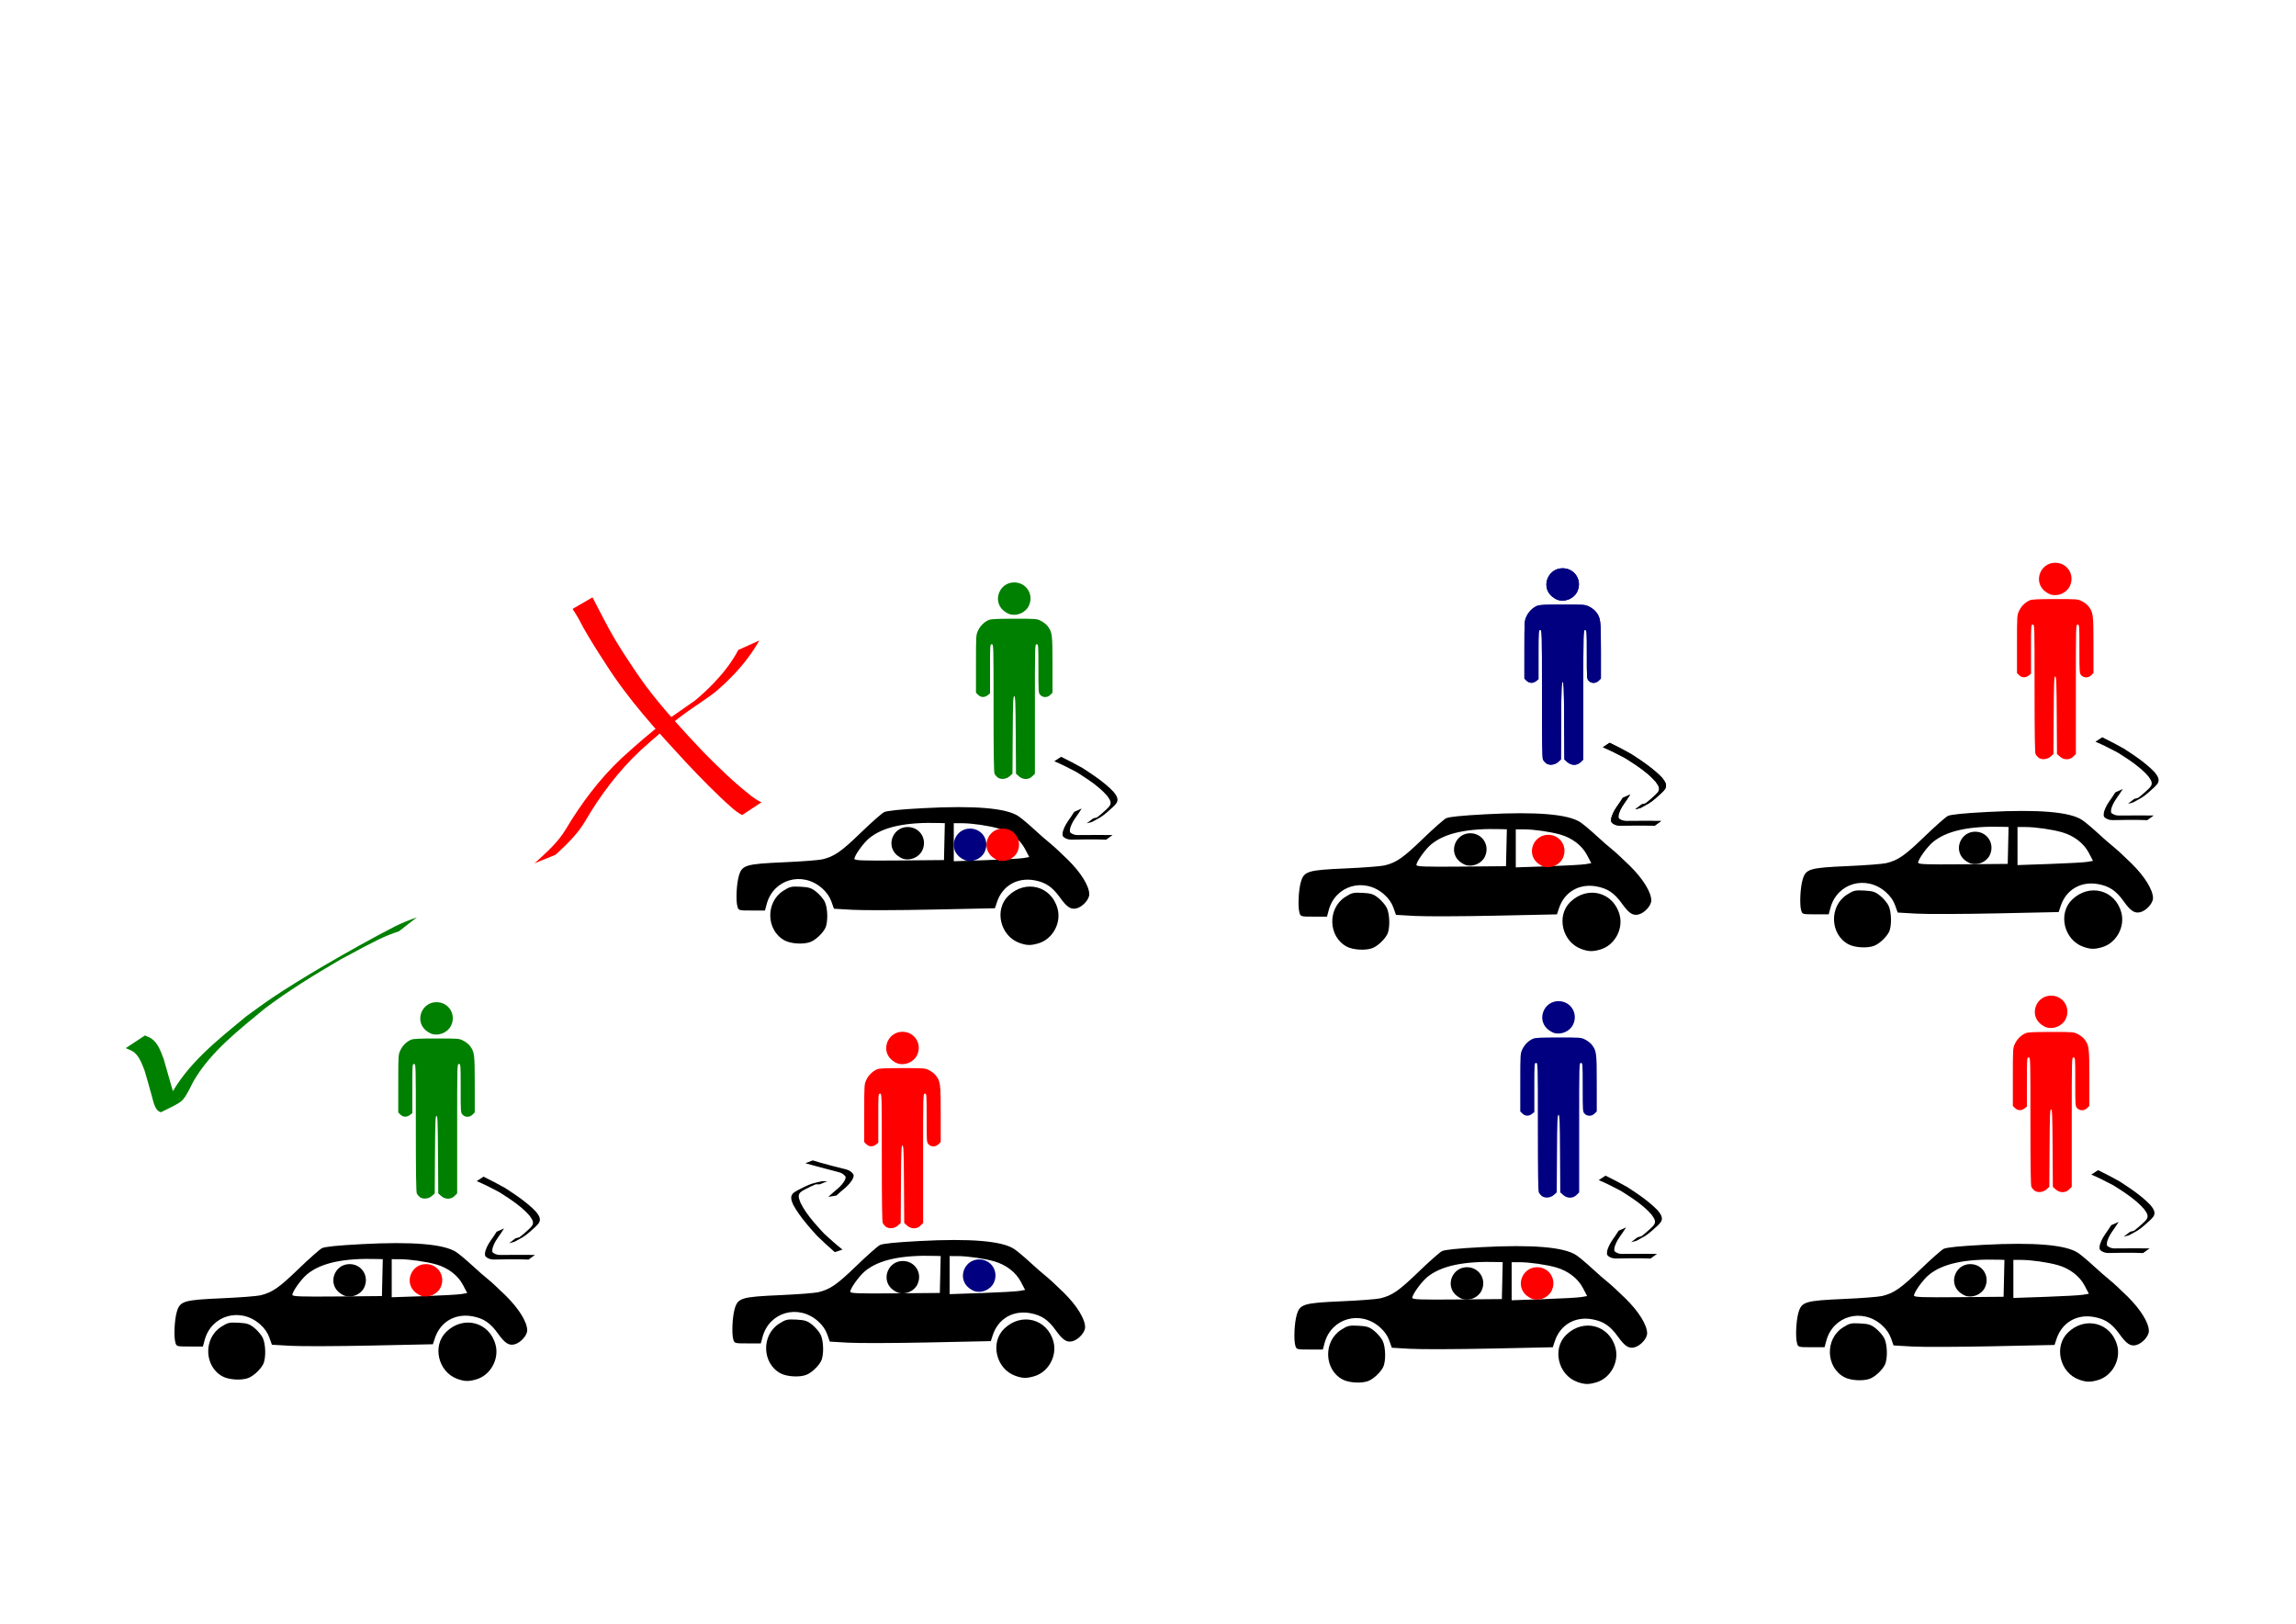 <?xml version="1.0" encoding="UTF-8" standalone="no"?>
<!-- Created with Inkscape (http://www.inkscape.org/) -->

<svg
   xmlns:dc="http://purl.org/dc/elements/1.1/"
   xmlns:cc="http://creativecommons.org/ns#"
   xmlns:rdf="http://www.w3.org/1999/02/22-rdf-syntax-ns#"
   xmlns:svg="http://www.w3.org/2000/svg"
   xmlns="http://www.w3.org/2000/svg"
   xmlns:sodipodi="http://sodipodi.sourceforge.net/DTD/sodipodi-0.dtd"
   xmlns:inkscape="http://www.inkscape.org/namespaces/inkscape"
   width="1052.362"
   height="744.094"
   id="svg2"
   version="1.1"
   inkscape:version="0.48.1 r9760"
   sodipodi:docname="Nou document 1">
  <defs
     id="defs4" />
  <sodipodi:namedview
     id="base"
     pagecolor="#ffffff"
     bordercolor="#666666"
     borderopacity="1.0"
     inkscape:pageopacity="0.0"
     inkscape:pageshadow="2"
     inkscape:zoom="0.98994949"
     inkscape:cx="353.04766"
     inkscape:cy="399.69413"
     inkscape:document-units="px"
     inkscape:current-layer="capa1"
     showgrid="false"
     inkscape:window-width="1680"
     inkscape:window-height="1002"
     inkscape:window-x="-2"
     inkscape:window-y="25"
     inkscape:window-maximized="1" />
  <g
     inkscape:label="Capa 1"
     inkscape:groupmode="layer"
     id="capa1"
     transform="translate(0,-308.268)">
    <g
       id="capa1-4"
       inkscape:label="Capa 1"
       transform="matrix(0.69,0,0,0.69,694.726,590.751)">
      <path
         inkscape:connector-curvature="0"
         id="path3071"
         d="m 374.227,506.904 c -12.803,-4.565 -16.949,-22.058 -7.415,-31.285 11.462,-11.093 28.701,-6.558 32.739,8.614 2.524,9.484 -3.338,20.123 -12.619,22.904 -5.15,1.543 -7.864,1.493 -12.705,-0.233 z m -155.908,-1.611 c -12.365,-6.527 -12.971,-25.339 -1.062,-32.984 4.376,-2.809 5.424,-3.059 11.508,-2.739 5.666,0.297 7.278,0.819 10.5,3.393 2.094,1.673 4.593,4.585 5.555,6.47 2.138,4.193 2.325,13.93 0.341,17.729 -1.894,3.626 -6.456,7.834 -9.904,9.137 -4.491,1.697 -12.747,1.206 -16.937,-1.006 z m -31.479,-22.681 c -1.1,-3.932 -0.574,-14.975 0.964,-20.25 2.098,-7.198 4.513,-7.927 29.956,-9.032 11.721,-0.509 23.264,-1.397 25.65,-1.972 7.792,-1.878 12.379,-5.062 25.314,-17.568 7.011,-6.778 14.007,-12.962 15.547,-13.741 1.916,-0.969 10.202,-1.811 26.257,-2.667 34.017,-1.814 54.902,-0.047 62.968,5.327 1.967,1.31 6.627,5.204 10.357,8.652 3.73,3.448 8.455,7.583 10.5,9.188 2.045,1.605 7.442,6.587 11.993,11.07 8.699,8.57 14.226,17.498 14.226,22.979 0,3.454 -4.406,8.325 -8.449,9.34 -3.78,0.949 -6.407,-0.777 -11.051,-7.262 -5.001,-6.983 -9.482,-10.009 -16.835,-11.368 -11.461,-2.119 -21.351,3.603 -24.958,14.44 l -1.369,4.115 -41.139,0.872 c -22.626,0.48 -46.686,0.552 -53.466,0.161 l -12.327,-0.711 -1.719,-4.84 c -1.139,-3.208 -3.228,-6.168 -6.193,-8.778 -13.095,-11.526 -32.345,-6.007 -36.771,10.543 l -1.138,4.254 -8.774,0 c -8.718,0 -8.778,-0.017 -9.543,-2.75 z m 137.512,-43 0.281,-12.25 -3.281,-0.1 c -22.778,-0.695 -37.782,2.531 -46.96,10.096 -3.878,3.197 -9.821,11.481 -9.821,13.69 0,1.1 5.382,1.296 29.75,1.079 l 29.75,-0.265 0.281,-12.25 z m 52.543,10.913 3.823,-0.663 -2.825,-5.402 c -3.299,-6.309 -9.83,-11.326 -17.691,-13.587 -6.525,-1.877 -17.614,-3.465 -24.381,-3.491 l -5.25,-0.02 0,12.647 0,12.647 21.25,-0.735 c 11.688,-0.404 22.97,-1.033 25.073,-1.397 z"
         style="fill:#000000" />
    </g>
    <g
       id="capa1-8"
       inkscape:label="Capa 1"
       transform="matrix(0.403,0,0,0.403,784.292,619.43)"
       style="fill:#ff0000">
      <path
         inkscape:connector-curvature="0"
         id="path3039"
         d="m 367.51,581.59 c -1.173,-0.95 -2.636,-2.711 -3.25,-3.912 -0.792,-1.549 -1.117,-23.274 -1.117,-74.75 0,-71.899 -0.018,-72.566 -2,-72.566 -1.952,0 -2,0.667 -2,27.927 l 0,27.927 -2.635,2.073 c -3.566,2.805 -7.874,2.654 -10.911,-0.382 l -2.455,-2.455 0.01,-32.795 c 0.01,-32.305 0.045,-32.871 2.357,-37.836 2.51,-5.39 7.134,-9.925 12.351,-12.111 2.415,-1.012 9.593,-1.348 28.783,-1.348 25.247,0 25.626,0.031 30.47,2.485 2.698,1.367 6.049,3.985 7.447,5.819 5.273,6.913 5.582,9.338 5.582,43.867 l 0,31.92 -2.455,2.455 c -3.248,3.248 -8.392,3.311 -11.371,0.14 -2.124,-2.261 -2.174,-2.951 -2.174,-30 0,-27.019 -0.048,-27.686 -2,-27.686 -1.982,0 -2,0.667 -2,73.577 l 0,73.577 -2.923,2.923 c -4.148,4.148 -10.672,4.15 -15.311,0.006 l -3.266,-2.917 -0.28,-44.083 c -0.239,-37.565 -0.493,-44.083 -1.72,-44.083 -1.227,0 -1.481,6.518 -1.72,44.083 l -0.28,44.083 -3.266,2.917 c -3.87,3.457 -10.352,3.992 -13.867,1.145 z M 380.768,395.938 c -2.131,-0.785 -5.385,-2.89 -7.231,-4.679 -11.597,-11.241 -3.249,-31.183 13.053,-31.183 14.016,0 22.722,14.044 16.576,26.739 -3.827,7.906 -14.213,12.136 -22.398,9.123 z"
         style="fill:#ff0000" />
    </g>
    <g
       transform="matrix(0.69,0,0,0.69,464.761,591.808)"
       inkscape:label="Capa 1"
       id="g3001">
      <path
         style="fill:#000000"
         d="m 374.227,506.904 c -12.803,-4.565 -16.949,-22.058 -7.415,-31.285 11.462,-11.093 28.701,-6.558 32.739,8.614 2.524,9.484 -3.338,20.123 -12.619,22.904 -5.15,1.543 -7.864,1.493 -12.705,-0.233 z m -155.908,-1.611 c -12.365,-6.527 -12.971,-25.339 -1.062,-32.984 4.376,-2.809 5.424,-3.059 11.508,-2.739 5.666,0.297 7.278,0.819 10.5,3.393 2.094,1.673 4.593,4.585 5.555,6.47 2.138,4.193 2.325,13.93 0.341,17.729 -1.894,3.626 -6.456,7.834 -9.904,9.137 -4.491,1.697 -12.747,1.206 -16.937,-1.006 z m -31.479,-22.681 c -1.1,-3.932 -0.574,-14.975 0.964,-20.25 2.098,-7.198 4.513,-7.927 29.956,-9.032 11.721,-0.509 23.264,-1.397 25.65,-1.972 7.792,-1.878 12.379,-5.062 25.314,-17.568 7.011,-6.778 14.007,-12.962 15.547,-13.741 1.916,-0.969 10.202,-1.811 26.257,-2.667 34.017,-1.814 54.902,-0.047 62.968,5.327 1.967,1.31 6.627,5.204 10.357,8.652 3.73,3.448 8.455,7.583 10.5,9.188 2.045,1.605 7.442,6.587 11.993,11.07 8.699,8.57 14.226,17.498 14.226,22.979 0,3.454 -4.406,8.325 -8.449,9.34 -3.78,0.949 -6.407,-0.777 -11.051,-7.262 -5.001,-6.983 -9.482,-10.009 -16.835,-11.368 -11.461,-2.119 -21.351,3.603 -24.958,14.44 l -1.369,4.115 -41.139,0.872 c -22.626,0.48 -46.686,0.552 -53.466,0.161 l -12.327,-0.711 -1.719,-4.84 c -1.139,-3.208 -3.228,-6.168 -6.193,-8.778 -13.095,-11.526 -32.345,-6.007 -36.771,10.543 l -1.138,4.254 -8.774,0 c -8.718,0 -8.778,-0.017 -9.543,-2.75 z m 137.512,-43 0.281,-12.25 -3.281,-0.1 c -22.778,-0.695 -37.782,2.531 -46.96,10.096 -3.878,3.197 -9.821,11.481 -9.821,13.69 0,1.1 5.382,1.296 29.75,1.079 l 29.75,-0.265 0.281,-12.25 z m 52.543,10.913 3.823,-0.663 -2.825,-5.402 c -3.299,-6.309 -9.83,-11.326 -17.691,-13.587 -6.525,-1.877 -17.614,-3.465 -24.381,-3.491 l -5.25,-0.02 0,12.647 0,12.647 21.25,-0.735 c 11.688,-0.404 22.97,-1.033 25.073,-1.397 z"
         id="path3003"
         inkscape:connector-curvature="0" />
    </g>
    <g
       id="g3005"
       inkscape:label="Capa 1"
       transform="matrix(0.69,0,0,0.69,-48.551,590.429)">
      <path
         inkscape:connector-curvature="0"
         id="path3007"
         d="m 374.227,506.904 c -12.803,-4.565 -16.949,-22.058 -7.415,-31.285 11.462,-11.093 28.701,-6.558 32.739,8.614 2.524,9.484 -3.338,20.123 -12.619,22.904 -5.15,1.543 -7.864,1.493 -12.705,-0.233 z m -155.908,-1.611 c -12.365,-6.527 -12.971,-25.339 -1.062,-32.984 4.376,-2.809 5.424,-3.059 11.508,-2.739 5.666,0.297 7.278,0.819 10.5,3.393 2.094,1.673 4.593,4.585 5.555,6.47 2.138,4.193 2.325,13.93 0.341,17.729 -1.894,3.626 -6.456,7.834 -9.904,9.137 -4.491,1.697 -12.747,1.206 -16.937,-1.006 z m -31.479,-22.681 c -1.1,-3.932 -0.574,-14.975 0.964,-20.25 2.098,-7.198 4.513,-7.927 29.956,-9.032 11.721,-0.509 23.264,-1.397 25.65,-1.972 7.792,-1.878 12.379,-5.062 25.314,-17.568 7.011,-6.778 14.007,-12.962 15.547,-13.741 1.916,-0.969 10.202,-1.811 26.257,-2.667 34.017,-1.814 54.902,-0.047 62.968,5.327 1.967,1.31 6.627,5.204 10.357,8.652 3.73,3.448 8.455,7.583 10.5,9.188 2.045,1.605 7.442,6.587 11.993,11.07 8.699,8.57 14.226,17.498 14.226,22.979 0,3.454 -4.406,8.325 -8.449,9.34 -3.78,0.949 -6.407,-0.777 -11.051,-7.262 -5.001,-6.983 -9.482,-10.009 -16.835,-11.368 -11.461,-2.119 -21.351,3.603 -24.958,14.44 l -1.369,4.115 -41.139,0.872 c -22.626,0.48 -46.686,0.552 -53.466,0.161 l -12.327,-0.711 -1.719,-4.84 c -1.139,-3.208 -3.228,-6.168 -6.193,-8.778 -13.095,-11.526 -32.345,-6.007 -36.771,10.543 l -1.138,4.254 -8.774,0 c -8.718,0 -8.778,-0.017 -9.543,-2.75 z m 137.512,-43 0.281,-12.25 -3.281,-0.1 c -22.778,-0.695 -37.782,2.531 -46.96,10.096 -3.878,3.197 -9.821,11.481 -9.821,13.69 0,1.1 5.382,1.296 29.75,1.079 l 29.75,-0.265 0.281,-12.25 z m 52.543,10.913 3.823,-0.663 -2.825,-5.402 c -3.299,-6.309 -9.83,-11.326 -17.691,-13.587 -6.525,-1.877 -17.614,-3.465 -24.381,-3.491 l -5.25,-0.02 0,12.647 0,12.647 21.25,-0.735 c 11.688,-0.404 22.97,-1.033 25.073,-1.397 z"
         style="fill:#000000" />
    </g>
    <path
       style="fill:#000000;fill-opacity:1;fill-rule:nonzero;stroke:none"
       id="path3019"
       d="m 961.65,844.507 c 3.335,1.606 6.603,3.349 9.838,5.146 3.62,2.359 7.254,4.728 10.569,7.51 1.779,1.493 2.05,1.818 3.602,3.356 1.051,1.345 2.417,3.002 1.584,4.811 -0.359,0.779 -1.175,1.513 -1.741,2.102 -1.871,1.678 -3.703,3.47 -5.842,4.81 -1.268,0.699 -2.515,1.438 -3.804,2.098 -0.217,0.111 -0.467,0.139 -0.701,0.207 -0.588,0.171 -1.173,0.319 -1.772,0.447 0,0 2.952,-2.244 2.952,-2.244 l 0,0 c 0.581,-0.131 1.159,-0.272 1.726,-0.457 1.429,-0.467 1.529,-0.755 -1.814,1.263 0.253,-0.14 0.518,-0.26 0.759,-0.419 0.282,-0.185 0.539,-0.406 0.807,-0.611 1.523,-1.171 3.002,-2.404 4.397,-3.725 0.793,-0.795 1.961,-1.675 2.107,-2.895 0.162,-1.355 -0.933,-2.566 -1.608,-3.583 -1.459,-1.551 -1.739,-1.921 -3.451,-3.402 -3.266,-2.826 -6.937,-5.127 -10.576,-7.433 -3.321,-1.762 -6.675,-3.474 -10.135,-4.948 0,0 3.104,-2.031 3.104,-2.031 z"
       inkscape:connector-curvature="0" />
    <path
       style="fill:#000000;fill-opacity:1;fill-rule:nonzero;stroke:none"
       id="path3021"
       d="m 971.086,868.215 c -0.557,0.837 -1.095,1.687 -1.655,2.521 -0.721,1.045 -1.475,2.062 -2.136,3.147 -0.561,0.942 -1.031,1.928 -1.373,2.97 -0.133,0.457 -0.241,0.94 -0.249,1.418 -0.019,0.479 -0.035,0.686 0.308,1.043 0.675,0.512 1.528,0.889 2.372,1.003 0.358,0.048 0.722,0.041 1.083,0.061 3.936,-0.004 7.871,-0.067 11.807,-0.033 1.329,-0.016 2.657,0.028 3.986,0.029 0,0 -2.946,2.133 -2.946,2.133 l 0,0 c -1.289,-0.042 -2.577,-0.111 -3.866,-0.114 -3.975,-0.072 -7.947,0.032 -11.921,0.092 -0.385,-0.03 -0.773,-0.032 -1.154,-0.089 -0.919,-0.138 -1.847,-0.54 -2.558,-1.136 -0.35,-0.377 -0.533,-0.741 -0.451,-1.265 -0.053,-0.519 0.095,-1.057 0.215,-1.557 0.359,-1.065 0.805,-2.088 1.374,-3.06 0.65,-1.095 1.382,-2.127 2.118,-3.165 0.571,-0.802 1.05,-1.668 1.619,-2.471 0,0 3.426,-1.527 3.426,-1.527 z"
       inkscape:connector-curvature="0" />
    <g
       transform="matrix(0.403,0,0,0.403,558.523,621.955)"
       inkscape:label="Capa 1"
       id="g3023"
       style="fill:#000080">
      <path
         style="fill:#000080"
         d="m 367.51,581.59 c -1.173,-0.95 -2.636,-2.711 -3.25,-3.912 -0.792,-1.549 -1.117,-23.274 -1.117,-74.75 0,-71.899 -0.018,-72.566 -2,-72.566 -1.952,0 -2,0.667 -2,27.927 l 0,27.927 -2.635,2.073 c -3.566,2.805 -7.874,2.654 -10.911,-0.382 l -2.455,-2.455 0.01,-32.795 c 0.01,-32.305 0.045,-32.871 2.357,-37.836 2.51,-5.39 7.134,-9.925 12.351,-12.111 2.415,-1.012 9.593,-1.348 28.783,-1.348 25.247,0 25.626,0.031 30.47,2.485 2.698,1.367 6.049,3.985 7.447,5.819 5.273,6.913 5.582,9.338 5.582,43.867 l 0,31.92 -2.455,2.455 c -3.248,3.248 -8.392,3.311 -11.371,0.14 -2.124,-2.261 -2.174,-2.951 -2.174,-30 0,-27.019 -0.048,-27.686 -2,-27.686 -1.982,0 -2,0.667 -2,73.577 l 0,73.577 -2.923,2.923 c -4.148,4.148 -10.672,4.15 -15.311,0.006 l -3.266,-2.917 -0.28,-44.083 c -0.239,-37.565 -0.493,-44.083 -1.72,-44.083 -1.227,0 -1.481,6.518 -1.72,44.083 l -0.28,44.083 -3.266,2.917 c -3.87,3.457 -10.352,3.992 -13.867,1.145 z M 380.768,395.938 c -2.131,-0.785 -5.385,-2.89 -7.231,-4.679 -11.597,-11.241 -3.249,-31.183 13.053,-31.183 14.016,0 22.722,14.044 16.576,26.739 -3.827,7.906 -14.213,12.136 -22.398,9.123 z"
         id="path3025"
         inkscape:connector-curvature="0" />
    </g>
    <path
       inkscape:connector-curvature="0"
       d="m 735.881,847.032 c 3.335,1.606 6.603,3.349 9.838,5.146 3.62,2.359 7.254,4.728 10.569,7.51 1.779,1.493 2.05,1.818 3.602,3.356 1.051,1.345 2.417,3.002 1.584,4.811 -0.359,0.779 -1.175,1.513 -1.741,2.102 -1.871,1.678 -3.703,3.47 -5.842,4.81 -1.268,0.699 -2.515,1.438 -3.804,2.098 -0.217,0.111 -0.467,0.139 -0.701,0.207 -0.588,0.171 -1.173,0.319 -1.772,0.447 0,0 2.952,-2.244 2.952,-2.244 l 0,0 c 0.581,-0.131 1.159,-0.272 1.726,-0.457 1.429,-0.467 1.529,-0.755 -1.814,1.263 0.253,-0.14 0.518,-0.26 0.759,-0.419 0.282,-0.185 0.539,-0.406 0.807,-0.611 1.523,-1.171 3.002,-2.404 4.397,-3.725 0.793,-0.795 1.961,-1.675 2.107,-2.895 0.162,-1.355 -0.933,-2.566 -1.608,-3.583 -1.459,-1.551 -1.739,-1.921 -3.451,-3.402 -3.266,-2.826 -6.937,-5.127 -10.576,-7.433 -3.321,-1.762 -6.675,-3.474 -10.135,-4.948 0,0 3.104,-2.031 3.104,-2.031 z"
       id="path3027"
       style="fill:#000000;fill-opacity:1;fill-rule:nonzero;stroke:none" />
    <path
       inkscape:connector-curvature="0"
       d="m 745.317,870.74 c -0.557,0.837 -1.095,1.687 -1.655,2.521 -0.721,1.045 -1.475,2.062 -2.136,3.147 -0.561,0.942 -1.031,1.928 -1.373,2.97 -0.133,0.457 -0.241,0.94 -0.249,1.418 -0.019,0.479 -0.035,0.686 0.308,1.043 0.675,0.512 1.528,0.889 2.372,1.003 0.358,0.048 0.722,0.041 1.083,0.061 3.936,-0.004 7.871,-0.067 11.807,-0.033 1.329,-0.016 2.657,0.028 3.986,0.029 0,0 -2.946,2.133 -2.946,2.133 l 0,0 c -1.289,-0.042 -2.577,-0.111 -3.866,-0.114 -3.975,-0.072 -7.947,0.032 -11.921,0.092 -0.385,-0.03 -0.773,-0.032 -1.154,-0.089 -0.919,-0.138 -1.847,-0.54 -2.558,-1.136 -0.35,-0.377 -0.533,-0.741 -0.451,-1.265 -0.053,-0.519 0.095,-1.057 0.215,-1.557 0.359,-1.065 0.805,-2.088 1.374,-3.06 0.65,-1.095 1.382,-2.127 2.118,-3.165 0.571,-0.802 1.05,-1.668 1.619,-2.471 0,0 3.426,-1.527 3.426,-1.527 z"
       id="path3029"
       style="fill:#000000;fill-opacity:1;fill-rule:nonzero;stroke:none" />
    <g
       id="g3031"
       inkscape:label="Capa 1"
       transform="matrix(0.403,0,0,0.403,44.254,622.425)"
       style="fill:#008000">
      <path
         inkscape:connector-curvature="0"
         id="path3033"
         d="m 367.51,581.59 c -1.173,-0.95 -2.636,-2.711 -3.25,-3.912 -0.792,-1.549 -1.117,-23.274 -1.117,-74.75 0,-71.899 -0.018,-72.566 -2,-72.566 -1.952,0 -2,0.667 -2,27.927 l 0,27.927 -2.635,2.073 c -3.566,2.805 -7.874,2.654 -10.911,-0.382 l -2.455,-2.455 0.01,-32.795 c 0.01,-32.305 0.045,-32.871 2.357,-37.836 2.51,-5.39 7.134,-9.925 12.351,-12.111 2.415,-1.012 9.593,-1.348 28.783,-1.348 25.247,0 25.626,0.031 30.47,2.485 2.698,1.367 6.049,3.985 7.447,5.819 5.273,6.913 5.582,9.338 5.582,43.867 l 0,31.92 -2.455,2.455 c -3.248,3.248 -8.392,3.311 -11.371,0.14 -2.124,-2.261 -2.174,-2.951 -2.174,-30 0,-27.019 -0.048,-27.686 -2,-27.686 -1.982,0 -2,0.667 -2,73.577 l 0,73.577 -2.923,2.923 c -4.148,4.148 -10.672,4.15 -15.311,0.006 l -3.266,-2.917 -0.28,-44.083 c -0.239,-37.565 -0.493,-44.083 -1.72,-44.083 -1.227,0 -1.481,6.518 -1.72,44.083 l -0.28,44.083 -3.266,2.917 c -3.87,3.457 -10.352,3.992 -13.867,1.145 z M 380.768,395.938 c -2.131,-0.785 -5.385,-2.89 -7.231,-4.679 -11.597,-11.241 -3.249,-31.183 13.053,-31.183 14.016,0 22.722,14.044 16.576,26.739 -3.827,7.906 -14.213,12.136 -22.398,9.123 z"
         style="fill:#008000" />
    </g>
    <path
       style="fill:#000000;fill-opacity:1;fill-rule:nonzero;stroke:none"
       id="path3035"
       d="m 221.612,847.502 c 3.335,1.606 6.603,3.349 9.838,5.146 3.62,2.359 7.254,4.728 10.569,7.51 1.779,1.493 2.05,1.818 3.602,3.356 1.051,1.345 2.417,3.002 1.584,4.811 -0.359,0.779 -1.175,1.513 -1.741,2.102 -1.871,1.678 -3.703,3.47 -5.842,4.81 -1.268,0.699 -2.515,1.438 -3.804,2.098 -0.217,0.111 -0.467,0.139 -0.701,0.207 -0.588,0.171 -1.173,0.319 -1.772,0.447 0,0 2.952,-2.244 2.952,-2.244 l 0,0 c 0.581,-0.131 1.159,-0.272 1.726,-0.457 1.429,-0.467 1.529,-0.755 -1.814,1.263 0.253,-0.14 0.518,-0.26 0.759,-0.419 0.282,-0.185 0.539,-0.406 0.807,-0.611 1.523,-1.171 3.002,-2.404 4.397,-3.725 0.793,-0.795 1.961,-1.675 2.107,-2.895 0.162,-1.355 -0.933,-2.566 -1.608,-3.583 -1.459,-1.551 -1.739,-1.921 -3.451,-3.402 -3.266,-2.826 -6.937,-5.127 -10.576,-7.433 -3.321,-1.762 -6.675,-3.474 -10.135,-4.948 0,0 3.104,-2.031 3.104,-2.031 z"
       inkscape:connector-curvature="0" />
    <path
       style="fill:#000000;fill-opacity:1;fill-rule:nonzero;stroke:none"
       id="path3037"
       d="m 231.048,871.209 c -0.557,0.837 -1.095,1.687 -1.655,2.521 -0.721,1.045 -1.475,2.062 -2.136,3.147 -0.561,0.942 -1.031,1.928 -1.373,2.97 -0.133,0.457 -0.241,0.94 -0.249,1.418 -0.019,0.479 -0.035,0.686 0.308,1.043 0.675,0.512 1.528,0.889 2.372,1.003 0.358,0.048 0.722,0.041 1.083,0.061 3.936,-0.004 7.871,-0.067 11.807,-0.033 1.329,-0.016 2.657,0.028 3.986,0.029 0,0 -2.946,2.133 -2.946,2.133 l 0,0 c -1.289,-0.042 -2.577,-0.111 -3.866,-0.114 -3.975,-0.072 -7.947,0.032 -11.921,0.092 -0.385,-0.03 -0.773,-0.032 -1.154,-0.089 -0.919,-0.138 -1.847,-0.54 -2.558,-1.136 -0.35,-0.377 -0.533,-0.741 -0.451,-1.265 -0.053,-0.519 0.095,-1.057 0.215,-1.557 0.359,-1.065 0.805,-2.088 1.374,-3.06 0.65,-1.095 1.382,-2.127 2.118,-3.165 0.571,-0.802 1.05,-1.668 1.619,-2.471 0,0 3.426,-1.527 3.426,-1.527 z"
       inkscape:connector-curvature="0" />
    <g
       transform="matrix(0.69,0,0,0.69,207.163,589.001)"
       inkscape:label="Capa 1"
       id="g3039">
      <path
         style="fill:#000000"
         d="m 374.227,506.904 c -12.803,-4.565 -16.949,-22.058 -7.415,-31.285 11.462,-11.093 28.701,-6.558 32.739,8.614 2.524,9.484 -3.338,20.123 -12.619,22.904 -5.15,1.543 -7.864,1.493 -12.705,-0.233 z m -155.908,-1.611 c -12.365,-6.527 -12.971,-25.339 -1.062,-32.984 4.376,-2.809 5.424,-3.059 11.508,-2.739 5.666,0.297 7.278,0.819 10.5,3.393 2.094,1.673 4.593,4.585 5.555,6.47 2.138,4.193 2.325,13.93 0.341,17.729 -1.894,3.626 -6.456,7.834 -9.904,9.137 -4.491,1.697 -12.747,1.206 -16.937,-1.006 z m -31.479,-22.681 c -1.1,-3.932 -0.574,-14.975 0.964,-20.25 2.098,-7.198 4.513,-7.927 29.956,-9.032 11.721,-0.509 23.264,-1.397 25.65,-1.972 7.792,-1.878 12.379,-5.062 25.314,-17.568 7.011,-6.778 14.007,-12.962 15.547,-13.741 1.916,-0.969 10.202,-1.811 26.257,-2.667 34.017,-1.814 54.902,-0.047 62.968,5.327 1.967,1.31 6.627,5.204 10.357,8.652 3.73,3.448 8.455,7.583 10.5,9.188 2.045,1.605 7.442,6.587 11.993,11.07 8.699,8.57 14.226,17.498 14.226,22.979 0,3.454 -4.406,8.325 -8.449,9.34 -3.78,0.949 -6.407,-0.777 -11.051,-7.262 -5.001,-6.983 -9.482,-10.009 -16.835,-11.368 -11.461,-2.119 -21.351,3.603 -24.958,14.44 l -1.369,4.115 -41.139,0.872 c -22.626,0.48 -46.686,0.552 -53.466,0.161 l -12.327,-0.711 -1.719,-4.84 c -1.139,-3.208 -3.228,-6.168 -6.193,-8.778 -13.095,-11.526 -32.345,-6.007 -36.771,10.543 l -1.138,4.254 -8.774,0 c -8.718,0 -8.778,-0.017 -9.543,-2.75 z m 137.512,-43 0.281,-12.25 -3.281,-0.1 c -22.778,-0.695 -37.782,2.531 -46.96,10.096 -3.878,3.197 -9.821,11.481 -9.821,13.69 0,1.1 5.382,1.296 29.75,1.079 l 29.75,-0.265 0.281,-12.25 z m 52.543,10.913 3.823,-0.663 -2.825,-5.402 c -3.299,-6.309 -9.83,-11.326 -17.691,-13.587 -6.525,-1.877 -17.614,-3.465 -24.381,-3.491 l -5.25,-0.02 0,12.647 0,12.647 21.25,-0.735 c 11.688,-0.404 22.97,-1.033 25.073,-1.397 z"
         id="path3041"
         inkscape:connector-curvature="0" />
    </g>
    <g
       transform="matrix(0.403,0,0,0.403,257.826,635.996)"
       inkscape:label="Capa 1"
       id="g3043"
       style="fill:#ff0000">
      <path
         style="fill:#ff0000"
         d="m 367.51,581.59 c -1.173,-0.95 -2.636,-2.711 -3.25,-3.912 -0.792,-1.549 -1.117,-23.274 -1.117,-74.75 0,-71.899 -0.018,-72.566 -2,-72.566 -1.952,0 -2,0.667 -2,27.927 l 0,27.927 -2.635,2.073 c -3.566,2.805 -7.874,2.654 -10.911,-0.382 l -2.455,-2.455 0.01,-32.795 c 0.01,-32.305 0.045,-32.871 2.357,-37.836 2.51,-5.39 7.134,-9.925 12.351,-12.111 2.415,-1.012 9.593,-1.348 28.783,-1.348 25.247,0 25.626,0.031 30.47,2.485 2.698,1.367 6.049,3.985 7.447,5.819 5.273,6.913 5.582,9.338 5.582,43.867 l 0,31.92 -2.455,2.455 c -3.248,3.248 -8.392,3.311 -11.371,0.14 -2.124,-2.261 -2.174,-2.951 -2.174,-30 0,-27.019 -0.048,-27.686 -2,-27.686 -1.982,0 -2,0.667 -2,73.577 l 0,73.577 -2.923,2.923 c -4.148,4.148 -10.672,4.15 -15.311,0.006 l -3.266,-2.917 -0.28,-44.083 c -0.239,-37.565 -0.493,-44.083 -1.72,-44.083 -1.227,0 -1.481,6.518 -1.72,44.083 l -0.28,44.083 -3.266,2.917 c -3.87,3.457 -10.352,3.992 -13.867,1.145 z M 380.768,395.938 c -2.131,-0.785 -5.385,-2.89 -7.231,-4.679 -11.597,-11.241 -3.249,-31.183 13.053,-31.183 14.016,0 22.722,14.044 16.576,26.739 -3.827,7.906 -14.213,12.136 -22.398,9.123 z"
         id="path3045"
         inkscape:connector-curvature="0" />
    </g>
    <path
       inkscape:connector-curvature="0"
       d="m 382.624,882.083 c -2.806,-2.414 -5.511,-4.944 -8.171,-7.517 -2.886,-3.215 -5.783,-6.445 -8.265,-9.99 -1.332,-1.902 -1.51,-2.287 -2.61,-4.174 -0.667,-1.571 -1.558,-3.525 -0.285,-5.057 0.548,-0.659 1.527,-1.157 2.226,-1.58 2.242,-1.137 4.475,-2.393 6.888,-3.134 1.406,-0.347 2.802,-0.738 4.218,-1.041 0.238,-0.051 0.487,-0.014 0.73,-0.019 0.612,-0.013 1.216,-0.005 1.827,0.027 0,0 -3.432,1.403 -3.432,1.403 l 0,0 c -0.595,-0.024 -1.19,-0.037 -1.785,-0.005 -1.501,0.081 -1.673,0.333 2.079,-0.75 -0.281,0.069 -0.567,0.117 -0.842,0.208 -0.32,0.106 -0.626,0.252 -0.938,0.382 -1.774,0.737 -3.522,1.545 -5.212,2.46 -0.972,0.563 -2.328,1.111 -2.784,2.251 -0.507,1.267 0.237,2.719 0.626,3.877 1.007,1.876 1.182,2.305 2.453,4.179 2.424,3.575 5.374,6.748 8.292,9.917 2.752,2.561 5.549,5.083 8.509,7.403 0,0 -3.524,1.158 -3.524,1.158 z"
       id="path3047"
       style="fill:#000000;fill-opacity:1;fill-rule:nonzero;stroke:none" />
    <path
       inkscape:connector-curvature="0"
       d="m 379.646,856.741 c 0.754,-0.664 1.494,-1.346 2.251,-2.007 0.967,-0.823 1.958,-1.61 2.877,-2.487 0.786,-0.765 1.494,-1.596 2.094,-2.513 0.247,-0.407 0.476,-0.845 0.607,-1.305 0.142,-0.458 0.211,-0.654 -0.027,-1.087 -0.52,-0.669 -1.246,-1.254 -2.032,-1.582 -0.334,-0.139 -0.687,-0.226 -1.03,-0.34 -3.803,-1.015 -7.62,-1.973 -11.413,-3.024 -1.288,-0.329 -2.559,-0.715 -3.843,-1.059 0,0 3.397,-1.298 3.397,-1.298 l 0,0 c 1.234,0.374 2.46,0.774 3.705,1.111 3.821,1.098 7.684,2.026 11.539,2.997 0.364,0.128 0.738,0.23 1.092,0.385 0.852,0.371 1.644,0.999 2.176,1.759 0.24,0.455 0.323,0.853 0.108,1.338 -0.083,0.515 -0.366,0.996 -0.611,1.449 -0.623,0.936 -1.318,1.808 -2.119,2.6 -0.911,0.89 -1.886,1.697 -2.865,2.509 -0.759,0.626 -1.446,1.339 -2.203,1.967 0,0 -3.704,0.588 -3.704,0.588 z"
       id="path3049"
       style="fill:#000000;fill-opacity:1;fill-rule:nonzero;stroke:none" />
    <path
       style="fill:#008000"
       id="path3051"
       d="m 66.488,782.762 c 0.877,0.541 1.919,0.79 2.78,1.358 3.256,2.147 4.475,6.189 5.801,9.62 1.108,3.904 2.214,7.809 3.344,11.706 0.478,1.648 0.954,3.589 1.828,5.123 0.221,0.387 0.569,0.685 0.854,1.028 0.254,0.121 0.482,0.371 0.763,0.362 0.243,-0.007 0.823,-0.517 0.608,-0.403 -2.772,1.464 -5.448,3.116 -8.282,4.457 -0.439,0.208 0.724,-0.652 1.033,-1.026 0.989,-1.196 1.755,-2.651 2.532,-3.97 8.082,-15.395 22.144,-26.27 35.285,-37.128 3.805,-2.714 7.544,-5.522 11.414,-8.142 6.68,-4.523 16.494,-10.525 23.489,-14.613 10.991,-6.425 22.002,-12.605 33.302,-18.437 3.19,-1.54 6.467,-2.87 9.813,-4.022 0,0 -8.239,6.405 -8.239,6.405 l 0,0 c -3.093,1.014 -6.121,2.203 -9.058,3.615 -9.562,4.847 -3.91,1.919 -14.86,7.786 -0.966,0.517 -1.955,0.992 -2.901,1.545 -11.946,6.993 -23.785,14.229 -34.838,22.588 -11.735,9.744 -24.387,19.455 -32.269,32.811 -0.646,1.094 -1.158,2.261 -1.737,3.391 -3.704,7.015 -3.472,6.169 -13.18,11.064 -0.305,0.154 -0.696,-0.065 -1.002,-0.215 -0.346,-0.17 -0.602,-0.481 -0.903,-0.722 -0.289,-0.439 -0.638,-0.843 -0.866,-1.316 -0.797,-1.65 -1.224,-3.605 -1.687,-5.343 -1.037,-3.885 -2.163,-7.739 -3.305,-11.595 -1.302,-3.138 -2.512,-6.967 -5.641,-8.807 -0.052,-0.031 -2.633,-1.163 -2.932,-1.294 0,0 8.853,-5.825 8.853,-5.825 z"
       inkscape:connector-curvature="0" />
    <g
       id="g3143"
       transform="translate(122.228,140.411)">
      <g
         id="g3053"
         inkscape:label="Capa 1"
         transform="matrix(0.69,0,0,0.69,574.395,251.964)">
        <path
           inkscape:connector-curvature="0"
           id="path3055"
           d="m 374.227,506.904 c -12.803,-4.565 -16.949,-22.058 -7.415,-31.285 11.462,-11.093 28.701,-6.558 32.739,8.614 2.524,9.484 -3.338,20.123 -12.619,22.904 -5.15,1.543 -7.864,1.493 -12.705,-0.233 z m -155.908,-1.611 c -12.365,-6.527 -12.971,-25.339 -1.062,-32.984 4.376,-2.809 5.424,-3.059 11.508,-2.739 5.666,0.297 7.278,0.819 10.5,3.393 2.094,1.673 4.593,4.585 5.555,6.47 2.138,4.193 2.325,13.93 0.341,17.729 -1.894,3.626 -6.456,7.834 -9.904,9.137 -4.491,1.697 -12.747,1.206 -16.937,-1.006 z m -31.479,-22.681 c -1.1,-3.932 -0.574,-14.975 0.964,-20.25 2.098,-7.198 4.513,-7.927 29.956,-9.032 11.721,-0.509 23.264,-1.397 25.65,-1.972 7.792,-1.878 12.379,-5.062 25.314,-17.568 7.011,-6.778 14.007,-12.962 15.547,-13.741 1.916,-0.969 10.202,-1.811 26.257,-2.667 34.017,-1.814 54.902,-0.047 62.968,5.327 1.967,1.31 6.627,5.204 10.357,8.652 3.73,3.448 8.455,7.583 10.5,9.188 2.045,1.605 7.442,6.587 11.993,11.07 8.699,8.57 14.226,17.498 14.226,22.979 0,3.454 -4.406,8.325 -8.449,9.34 -3.78,0.949 -6.407,-0.777 -11.051,-7.262 -5.001,-6.983 -9.482,-10.009 -16.835,-11.368 -11.461,-2.119 -21.351,3.603 -24.958,14.44 l -1.369,4.115 -41.139,0.872 c -22.626,0.48 -46.686,0.552 -53.466,0.161 l -12.327,-0.711 -1.719,-4.84 c -1.139,-3.208 -3.228,-6.168 -6.193,-8.778 -13.095,-11.526 -32.345,-6.007 -36.771,10.543 l -1.138,4.254 -8.774,0 c -8.718,0 -8.778,-0.017 -9.543,-2.75 z m 137.512,-43 0.281,-12.25 -3.281,-0.1 c -22.778,-0.695 -37.782,2.531 -46.96,10.096 -3.878,3.197 -9.821,11.481 -9.821,13.69 0,1.1 5.382,1.296 29.75,1.079 l 29.75,-0.265 0.281,-12.25 z m 52.543,10.913 3.823,-0.663 -2.825,-5.402 c -3.299,-6.309 -9.83,-11.326 -17.691,-13.587 -6.525,-1.877 -17.614,-3.465 -24.381,-3.491 l -5.25,-0.02 0,12.647 0,12.647 21.25,-0.735 c 11.688,-0.404 22.97,-1.033 25.073,-1.397 z"
           style="fill:#000000" />
      </g>
      <g
         id="g3057"
         inkscape:label="Capa 1"
         transform="matrix(0.403,0,0,0.403,663.961,280.642)"
         style="fill:#ff0000">
        <path
           inkscape:connector-curvature="0"
           id="path3059"
           d="m 367.51,581.59 c -1.173,-0.95 -2.636,-2.711 -3.25,-3.912 -0.792,-1.549 -1.117,-23.274 -1.117,-74.75 0,-71.899 -0.018,-72.566 -2,-72.566 -1.952,0 -2,0.667 -2,27.927 l 0,27.927 -2.635,2.073 c -3.566,2.805 -7.874,2.654 -10.911,-0.382 l -2.455,-2.455 0.01,-32.795 c 0.01,-32.305 0.045,-32.871 2.357,-37.836 2.51,-5.39 7.134,-9.925 12.351,-12.111 2.415,-1.012 9.593,-1.348 28.783,-1.348 25.247,0 25.626,0.031 30.47,2.485 2.698,1.367 6.049,3.985 7.447,5.819 5.273,6.913 5.582,9.338 5.582,43.867 l 0,31.92 -2.455,2.455 c -3.248,3.248 -8.392,3.311 -11.371,0.14 -2.124,-2.261 -2.174,-2.951 -2.174,-30 0,-27.019 -0.048,-27.686 -2,-27.686 -1.982,0 -2,0.667 -2,73.577 l 0,73.577 -2.923,2.923 c -4.148,4.148 -10.672,4.15 -15.311,0.006 l -3.266,-2.917 -0.28,-44.083 c -0.239,-37.565 -0.493,-44.083 -1.72,-44.083 -1.227,0 -1.481,6.518 -1.72,44.083 l -0.28,44.083 -3.266,2.917 c -3.87,3.457 -10.352,3.992 -13.867,1.145 z M 380.768,395.938 c -2.131,-0.785 -5.385,-2.89 -7.231,-4.679 -11.597,-11.241 -3.249,-31.183 13.053,-31.183 14.016,0 22.722,14.044 16.576,26.739 -3.827,7.906 -14.213,12.136 -22.398,9.123 z"
           style="fill:#ff0000" />
      </g>
      <path
         style="fill:#000000;fill-opacity:1;fill-rule:nonzero;stroke:none"
         id="path3069"
         d="m 841.32,505.719 c 3.335,1.606 6.603,3.349 9.838,5.146 3.62,2.359 7.254,4.728 10.569,7.51 1.779,1.493 2.05,1.818 3.602,3.356 1.051,1.345 2.417,3.002 1.584,4.811 -0.359,0.779 -1.175,1.513 -1.741,2.102 -1.871,1.678 -3.703,3.47 -5.842,4.81 -1.268,0.699 -2.515,1.438 -3.804,2.098 -0.217,0.111 -0.467,0.139 -0.701,0.207 -0.588,0.171 -1.173,0.319 -1.772,0.447 0,0 2.952,-2.244 2.952,-2.244 l 0,0 c 0.581,-0.131 1.159,-0.272 1.726,-0.457 1.429,-0.467 1.529,-0.755 -1.814,1.263 0.253,-0.14 0.518,-0.26 0.759,-0.419 0.282,-0.185 0.539,-0.406 0.807,-0.611 1.523,-1.171 3.002,-2.404 4.397,-3.725 0.793,-0.795 1.961,-1.675 2.107,-2.895 0.162,-1.355 -0.933,-2.566 -1.608,-3.583 -1.459,-1.551 -1.739,-1.921 -3.451,-3.402 -3.266,-2.826 -6.937,-5.127 -10.576,-7.433 -3.321,-1.762 -6.675,-3.474 -10.135,-4.948 0,0 3.104,-2.031 3.104,-2.031 z"
         inkscape:connector-curvature="0" />
      <path
         style="fill:#000000;fill-opacity:1;fill-rule:nonzero;stroke:none"
         id="path3072"
         d="m 850.755,529.427 c -0.557,0.837 -1.095,1.687 -1.655,2.521 -0.721,1.045 -1.475,2.062 -2.136,3.147 -0.561,0.942 -1.031,1.928 -1.373,2.97 -0.133,0.457 -0.241,0.94 -0.249,1.418 -0.019,0.479 -0.035,0.686 0.308,1.043 0.675,0.512 1.528,0.889 2.372,1.003 0.358,0.048 0.722,0.041 1.083,0.061 3.936,-0.004 7.871,-0.067 11.807,-0.033 1.329,-0.016 2.657,0.028 3.986,0.029 0,0 -2.946,2.133 -2.946,2.133 l 0,0 c -1.289,-0.042 -2.577,-0.111 -3.866,-0.114 -3.975,-0.072 -7.947,0.032 -11.921,0.092 -0.385,-0.03 -0.773,-0.032 -1.154,-0.089 -0.919,-0.138 -1.847,-0.54 -2.558,-1.136 -0.35,-0.377 -0.533,-0.741 -0.451,-1.265 -0.053,-0.519 0.095,-1.057 0.215,-1.557 0.359,-1.065 0.805,-2.088 1.374,-3.06 0.65,-1.095 1.382,-2.127 2.118,-3.165 0.571,-0.802 1.05,-1.668 1.619,-2.471 0,0 3.426,-1.527 3.426,-1.527 z"
         inkscape:connector-curvature="0" />
    </g>
    <path
       style="fill:#ff0000"
       id="path3104"
       d="m 271.573,582.018 c 3.379,6.394 6.535,12.9 10.221,19.13 1.312,2.217 2.714,4.38 4.071,6.57 1.574,2.384 3.114,4.792 4.723,7.152 1.766,2.592 3.522,5.193 5.401,7.704 8.018,10.714 17.142,20.507 26.307,30.228 7.05,7.173 14.28,14.176 22.212,20.368 1.42,1.057 2.89,2.045 4.506,2.775 0,0 -8.854,5.831 -8.854,5.831 l 0,0 c -1.601,-0.858 -3.077,-1.904 -4.445,-3.102 -7.524,-6.588 -14.446,-13.811 -21.323,-21.065 -13.185,-14.26 -26.317,-28.628 -36.762,-45.089 -3.59,-5.504 -7.114,-11.038 -10.335,-16.77 -0.673,-1.198 -1.256,-2.444 -1.925,-3.644 -1.098,-1.97 -1.788,-2.999 -2.936,-4.79 0,0 9.138,-5.297 9.138,-5.297 z"
       inkscape:connector-curvature="0" />
    <path
       style="fill:#ff0000"
       id="path3106"
       d="m 348.022,601.774 c -3.138,5.608 -7.119,10.773 -11.516,15.454 -1.346,1.433 -2.782,2.78 -4.173,4.171 -1.667,1.465 -3.254,3.025 -5,4.395 -2.89,2.267 -10.388,7.191 -13.251,9.29 -7.274,5.334 -14.022,11.248 -20.721,17.272 -9.945,9.382 -18.181,20.306 -25.052,32.083 -3.265,5.61 -7.867,10.141 -12.561,14.532 -0.376,0.337 -0.751,0.674 -1.127,1.011 0,0 -9.711,3.941 -9.711,3.941 l 0,0 c 0.4,-0.334 0.799,-0.669 1.199,-1.003 4.811,-4.406 9.693,-8.785 13.103,-14.441 7.092,-11.904 15.412,-23.044 25.508,-32.596 6.651,-6.026 13.351,-11.991 20.572,-17.341 0.335,-0.248 12.417,-8.603 13.047,-9.092 1.719,-1.334 3.278,-2.863 4.917,-4.294 1.368,-1.355 2.782,-2.665 4.103,-4.066 4.235,-4.492 8.172,-9.48 11.035,-14.959 0,0 9.629,-4.356 9.629,-4.356 z"
       inkscape:connector-curvature="0" />
    <g
       id="g3131"
       transform="translate(122.228,140.411)">
      <g
         transform="matrix(0.69,0,0,0.69,344.43,253.02)"
         inkscape:label="Capa 1"
         id="g3061">
        <path
           style="fill:#000000"
           d="m 374.227,506.904 c -12.803,-4.565 -16.949,-22.058 -7.415,-31.285 11.462,-11.093 28.701,-6.558 32.739,8.614 2.524,9.484 -3.338,20.123 -12.619,22.904 -5.15,1.543 -7.864,1.493 -12.705,-0.233 z m -155.908,-1.611 c -12.365,-6.527 -12.971,-25.339 -1.062,-32.984 4.376,-2.809 5.424,-3.059 11.508,-2.739 5.666,0.297 7.278,0.819 10.5,3.393 2.094,1.673 4.593,4.585 5.555,6.47 2.138,4.193 2.325,13.93 0.341,17.729 -1.894,3.626 -6.456,7.834 -9.904,9.137 -4.491,1.697 -12.747,1.206 -16.937,-1.006 z m -31.479,-22.681 c -1.1,-3.932 -0.574,-14.975 0.964,-20.25 2.098,-7.198 4.513,-7.927 29.956,-9.032 11.721,-0.509 23.264,-1.397 25.65,-1.972 7.792,-1.878 12.379,-5.062 25.314,-17.568 7.011,-6.778 14.007,-12.962 15.547,-13.741 1.916,-0.969 10.202,-1.811 26.257,-2.667 34.017,-1.814 54.902,-0.047 62.968,5.327 1.967,1.31 6.627,5.204 10.357,8.652 3.73,3.448 8.455,7.583 10.5,9.188 2.045,1.605 7.442,6.587 11.993,11.07 8.699,8.57 14.226,17.498 14.226,22.979 0,3.454 -4.406,8.325 -8.449,9.34 -3.78,0.949 -6.407,-0.777 -11.051,-7.262 -5.001,-6.983 -9.482,-10.009 -16.835,-11.368 -11.461,-2.119 -21.351,3.603 -24.958,14.44 l -1.369,4.115 -41.139,0.872 c -22.626,0.48 -46.686,0.552 -53.466,0.161 l -12.327,-0.711 -1.719,-4.84 c -1.139,-3.208 -3.228,-6.168 -6.193,-8.778 -13.095,-11.526 -32.345,-6.007 -36.771,10.543 l -1.138,4.254 -8.774,0 c -8.718,0 -8.778,-0.017 -9.543,-2.75 z m 137.512,-43 0.281,-12.25 -3.281,-0.1 c -22.778,-0.695 -37.782,2.531 -46.96,10.096 -3.878,3.197 -9.821,11.481 -9.821,13.69 0,1.1 5.382,1.296 29.75,1.079 l 29.75,-0.265 0.281,-12.25 z m 52.543,10.913 3.823,-0.663 -2.825,-5.402 c -3.299,-6.309 -9.83,-11.326 -17.691,-13.587 -6.525,-1.877 -17.614,-3.465 -24.381,-3.491 l -5.25,-0.02 0,12.647 0,12.647 21.25,-0.735 c 11.688,-0.404 22.97,-1.033 25.073,-1.397 z"
           id="path3063"
           inkscape:connector-curvature="0" />
      </g>
      <g
         transform="matrix(0.403,0,0,0.403,438.192,283.168)"
         inkscape:label="Capa 1"
         id="g3074"
         style="fill:#000080">
        <path
           style="fill:#000080"
           d="m 367.51,581.59 c -1.173,-0.95 -2.636,-2.711 -3.25,-3.912 -0.792,-1.549 -1.117,-23.274 -1.117,-74.75 0,-71.899 -0.018,-72.566 -2,-72.566 -1.952,0 -2,0.667 -2,27.927 l 0,27.927 -2.635,2.073 c -3.566,2.805 -7.874,2.654 -10.911,-0.382 l -2.455,-2.455 0.01,-32.795 c 0.01,-32.305 0.045,-32.871 2.357,-37.836 2.51,-5.39 7.134,-9.925 12.351,-12.111 2.415,-1.012 9.593,-1.348 28.783,-1.348 25.247,0 25.626,0.031 30.47,2.485 2.698,1.367 6.049,3.985 7.447,5.819 5.273,6.913 5.582,9.338 5.582,43.867 l 0,31.92 -2.455,2.455 c -3.248,3.248 -8.392,3.311 -11.371,0.14 -2.124,-2.261 -2.174,-2.951 -2.174,-30 0,-27.019 -0.048,-27.686 -2,-27.686 -1.982,0 -2,0.667 -2,73.577 l 0,73.577 -2.923,2.923 c -4.148,4.148 -10.672,4.15 -15.311,0.006 l -3.266,-2.917 -0.28,-44.083 c -0.239,-37.565 -0.493,-44.083 -1.72,-44.083 -1.227,0 -1.481,6.518 -1.72,44.083 l -0.28,44.083 -3.266,2.917 c -3.87,3.457 -10.352,3.992 -13.867,1.145 z M 380.768,395.938 c -2.131,-0.785 -5.385,-2.89 -7.231,-4.679 -11.597,-11.241 -3.249,-31.183 13.053,-31.183 14.016,0 22.722,14.044 16.576,26.739 -3.827,7.906 -14.213,12.136 -22.398,9.123 z"
           id="path3076"
           inkscape:connector-curvature="0" />
      </g>
      <path
         inkscape:connector-curvature="0"
         d="m 615.55,508.245 c 3.335,1.606 6.603,3.349 9.838,5.146 3.62,2.359 7.254,4.728 10.569,7.51 1.779,1.493 2.05,1.818 3.602,3.356 1.051,1.345 2.417,3.002 1.584,4.811 -0.359,0.779 -1.175,1.513 -1.741,2.102 -1.871,1.678 -3.703,3.47 -5.842,4.81 -1.268,0.699 -2.515,1.438 -3.804,2.098 -0.217,0.111 -0.467,0.139 -0.701,0.207 -0.588,0.171 -1.173,0.319 -1.772,0.447 0,0 2.952,-2.244 2.952,-2.244 l 0,0 c 0.581,-0.131 1.159,-0.272 1.726,-0.457 1.429,-0.467 1.529,-0.755 -1.814,1.263 0.253,-0.14 0.518,-0.26 0.759,-0.419 0.282,-0.185 0.539,-0.406 0.807,-0.611 1.523,-1.171 3.002,-2.404 4.397,-3.725 0.793,-0.795 1.961,-1.675 2.107,-2.895 0.162,-1.355 -0.933,-2.566 -1.608,-3.583 -1.459,-1.551 -1.739,-1.921 -3.451,-3.402 -3.266,-2.826 -6.937,-5.127 -10.576,-7.433 -3.321,-1.762 -6.675,-3.474 -10.135,-4.948 0,0 3.104,-2.031 3.104,-2.031 z"
         id="path3078"
         style="fill:#000000;fill-opacity:1;fill-rule:nonzero;stroke:none" />
      <path
         inkscape:connector-curvature="0"
         d="m 624.986,531.953 c -0.557,0.837 -1.095,1.687 -1.655,2.521 -0.721,1.045 -1.475,2.062 -2.136,3.147 -0.561,0.942 -1.031,1.928 -1.373,2.97 -0.133,0.457 -0.241,0.94 -0.249,1.418 -0.019,0.479 -0.035,0.686 0.308,1.043 0.675,0.512 1.528,0.889 2.372,1.003 0.358,0.048 0.722,0.041 1.083,0.061 3.936,-0.004 7.871,-0.067 11.807,-0.033 1.329,-0.016 2.657,0.028 3.986,0.029 0,0 -2.946,2.133 -2.946,2.133 l 0,0 c -1.289,-0.042 -2.577,-0.111 -3.866,-0.114 -3.975,-0.072 -7.947,0.032 -11.921,0.092 -0.385,-0.03 -0.773,-0.032 -1.154,-0.089 -0.919,-0.138 -1.847,-0.54 -2.558,-1.136 -0.35,-0.377 -0.533,-0.741 -0.451,-1.265 -0.053,-0.519 0.095,-1.057 0.215,-1.557 0.359,-1.065 0.805,-2.088 1.374,-3.06 0.65,-1.095 1.382,-2.127 2.118,-3.165 0.571,-0.802 1.05,-1.668 1.619,-2.471 0,0 3.426,-1.527 3.426,-1.527 z"
         id="path3080"
         style="fill:#000000;fill-opacity:1;fill-rule:nonzero;stroke:none" />
      <g
         style="fill:#000080"
         id="g3108"
         inkscape:label="Capa 1"
         transform="matrix(0.403,0,0,0.403,438.192,283.168)">
        <path
           inkscape:connector-curvature="0"
           id="path3110"
           d="m 367.51,581.59 c -1.173,-0.95 -2.636,-2.711 -3.25,-3.912 -0.792,-1.549 -1.117,-23.274 -1.117,-74.75 0,-71.899 -0.018,-72.566 -2,-72.566 -1.952,0 -2,0.667 -2,27.927 l 0,27.927 -2.635,2.073 c -3.566,2.805 -7.874,2.654 -10.911,-0.382 l -2.455,-2.455 0.01,-32.795 c 0.01,-32.305 0.045,-32.871 2.357,-37.836 2.51,-5.39 7.134,-9.925 12.351,-12.111 2.415,-1.012 9.593,-1.348 28.783,-1.348 25.247,0 25.626,0.031 30.47,2.485 2.698,1.367 6.049,3.985 7.447,5.819 5.273,6.913 5.582,9.338 5.582,43.867 l 0,31.92 -2.455,2.455 c -3.248,3.248 -8.392,3.311 -11.371,0.14 -2.124,-2.261 -2.174,-2.951 -2.174,-30 0,-27.019 -0.048,-27.686 -2,-27.686 -1.982,0 -2,0.667 -2,73.577 l 0,73.577 -2.923,2.923 c -4.148,4.148 -10.672,4.15 -15.311,0.006 l -3.266,-2.917 -0.28,-44.083 c -0.239,-37.565 -0.493,-44.083 -1.72,-44.083 -1.227,0 -1.481,6.518 -1.72,44.083 l -0.28,44.083 -3.266,2.917 c -3.87,3.457 -10.352,3.992 -13.867,1.145 z M 380.768,395.938 c -2.131,-0.785 -5.385,-2.89 -7.231,-4.679 -11.597,-11.241 -3.249,-31.183 13.053,-31.183 14.016,0 22.722,14.044 16.576,26.739 -3.827,7.906 -14.213,12.136 -22.398,9.123 z"
           style="fill:#000080" />
      </g>
      <path
         style="fill:#000000;fill-opacity:1;fill-rule:nonzero;stroke:none"
         id="path3112"
         d="m 615.55,508.245 c 3.335,1.606 6.603,3.349 9.838,5.146 3.62,2.359 7.254,4.728 10.569,7.51 1.779,1.493 2.05,1.818 3.602,3.356 1.051,1.345 2.417,3.002 1.584,4.811 -0.359,0.779 -1.175,1.513 -1.741,2.102 -1.871,1.678 -3.703,3.47 -5.842,4.81 -1.268,0.699 -2.515,1.438 -3.804,2.098 -0.217,0.111 -0.467,0.139 -0.701,0.207 -0.588,0.171 -1.173,0.319 -1.772,0.447 0,0 2.952,-2.244 2.952,-2.244 l 0,0 c 0.581,-0.131 1.159,-0.272 1.726,-0.457 1.429,-0.467 1.529,-0.755 -1.814,1.263 0.253,-0.14 0.518,-0.26 0.759,-0.419 0.282,-0.185 0.539,-0.406 0.807,-0.611 1.523,-1.171 3.002,-2.404 4.397,-3.725 0.793,-0.795 1.961,-1.675 2.107,-2.895 0.162,-1.355 -0.933,-2.566 -1.608,-3.583 -1.459,-1.551 -1.739,-1.921 -3.451,-3.402 -3.266,-2.826 -6.937,-5.127 -10.576,-7.433 -3.321,-1.762 -6.675,-3.474 -10.135,-4.948 0,0 3.104,-2.031 3.104,-2.031 z"
         inkscape:connector-curvature="0" />
      <path
         style="fill:#000000;fill-opacity:1;fill-rule:nonzero;stroke:none"
         id="path3114"
         d="m 624.986,531.953 c -0.557,0.837 -1.095,1.687 -1.655,2.521 -0.721,1.045 -1.475,2.062 -2.136,3.147 -0.561,0.942 -1.031,1.928 -1.373,2.97 -0.133,0.457 -0.241,0.94 -0.249,1.418 -0.019,0.479 -0.035,0.686 0.308,1.043 0.675,0.512 1.528,0.889 2.372,1.003 0.358,0.048 0.722,0.041 1.083,0.061 3.936,-0.004 7.871,-0.067 11.807,-0.033 1.329,-0.016 2.657,0.028 3.986,0.029 0,0 -2.946,2.133 -2.946,2.133 l 0,0 c -1.289,-0.042 -2.577,-0.111 -3.866,-0.114 -3.975,-0.072 -7.947,0.032 -11.921,0.092 -0.385,-0.03 -0.773,-0.032 -1.154,-0.089 -0.919,-0.138 -1.847,-0.54 -2.558,-1.136 -0.35,-0.377 -0.533,-0.741 -0.451,-1.265 -0.053,-0.519 0.095,-1.057 0.215,-1.557 0.359,-1.065 0.805,-2.088 1.374,-3.06 0.65,-1.095 1.382,-2.127 2.118,-3.165 0.571,-0.802 1.05,-1.668 1.619,-2.471 0,0 3.426,-1.527 3.426,-1.527 z"
         inkscape:connector-curvature="0" />
    </g>
    <g
       id="g3090"
       inkscape:label="Capa 1"
       transform="matrix(0.69,0,0,0.69,209.061,390.624)">
      <path
         inkscape:connector-curvature="0"
         id="path3092"
         d="m 374.227,506.904 c -12.803,-4.565 -16.949,-22.058 -7.415,-31.285 11.462,-11.093 28.701,-6.558 32.739,8.614 2.524,9.484 -3.338,20.123 -12.619,22.904 -5.15,1.543 -7.864,1.493 -12.705,-0.233 z m -155.908,-1.611 c -12.365,-6.527 -12.971,-25.339 -1.062,-32.984 4.376,-2.809 5.424,-3.059 11.508,-2.739 5.666,0.297 7.278,0.819 10.5,3.393 2.094,1.673 4.593,4.585 5.555,6.47 2.138,4.193 2.325,13.93 0.341,17.729 -1.894,3.626 -6.456,7.834 -9.904,9.137 -4.491,1.697 -12.747,1.206 -16.937,-1.006 z m -31.479,-22.681 c -1.1,-3.932 -0.574,-14.975 0.964,-20.25 2.098,-7.198 4.513,-7.927 29.956,-9.032 11.721,-0.509 23.264,-1.397 25.65,-1.972 7.792,-1.878 12.379,-5.062 25.314,-17.568 7.011,-6.778 14.007,-12.962 15.547,-13.741 1.916,-0.969 10.202,-1.811 26.257,-2.667 34.017,-1.814 54.902,-0.047 62.968,5.327 1.967,1.31 6.627,5.204 10.357,8.652 3.73,3.448 8.455,7.583 10.5,9.188 2.045,1.605 7.442,6.587 11.993,11.07 8.699,8.57 14.226,17.498 14.226,22.979 0,3.454 -4.406,8.325 -8.449,9.34 -3.78,0.949 -6.407,-0.777 -11.051,-7.262 -5.001,-6.983 -9.482,-10.009 -16.835,-11.368 -11.461,-2.119 -21.351,3.603 -24.958,14.44 l -1.369,4.115 -41.139,0.872 c -22.626,0.48 -46.686,0.552 -53.466,0.161 l -12.327,-0.711 -1.719,-4.84 c -1.139,-3.208 -3.228,-6.168 -6.193,-8.778 -13.095,-11.526 -32.345,-6.007 -36.771,10.543 l -1.138,4.254 -8.774,0 c -8.718,0 -8.778,-0.017 -9.543,-2.75 z m 137.512,-43 0.281,-12.25 -3.281,-0.1 c -22.778,-0.695 -37.782,2.531 -46.96,10.096 -3.878,3.197 -9.821,11.481 -9.821,13.69 0,1.1 5.382,1.296 29.75,1.079 l 29.75,-0.265 0.281,-12.25 z m 52.543,10.913 3.823,-0.663 -2.825,-5.402 c -3.299,-6.309 -9.83,-11.326 -17.691,-13.587 -6.525,-1.877 -17.614,-3.465 -24.381,-3.491 l -5.25,-0.02 0,12.647 0,12.647 21.25,-0.735 c 11.688,-0.404 22.97,-1.033 25.073,-1.397 z"
         style="fill:#000000" />
    </g>
    <path
       style="fill:#008000"
       d="m 457.154,664.476 c -0.473,-0.383 -1.063,-1.093 -1.31,-1.577 -0.319,-0.625 -0.45,-9.383 -0.45,-30.136 0,-28.986 -0.007,-29.255 -0.806,-29.255 -0.787,0 -0.806,0.269 -0.806,11.259 l 0,11.259 -1.062,0.836 c -1.438,1.131 -3.174,1.07 -4.399,-0.154 l -0.99,-0.99 0.004,-13.222 c 0.004,-13.024 0.018,-13.252 0.95,-15.254 1.012,-2.173 2.876,-4.001 4.979,-4.882 0.974,-0.408 3.867,-0.544 11.604,-0.544 10.179,0 10.331,0.013 12.284,1.002 1.088,0.551 2.439,1.607 3.002,2.346 2.126,2.787 2.25,3.765 2.25,17.685 l 0,12.868 -0.99,0.99 c -1.309,1.309 -3.383,1.335 -4.584,0.057 -0.856,-0.912 -0.877,-1.19 -0.877,-12.095 0,-10.893 -0.019,-11.161 -0.806,-11.161 -0.799,0 -0.806,0.269 -0.806,29.663 l 0,29.663 -1.178,1.178 c -1.672,1.672 -4.302,1.673 -6.173,0.002 l -1.317,-1.176 -0.113,-17.772 c -0.096,-15.144 -0.199,-17.772 -0.693,-17.772 -0.495,0 -0.597,2.628 -0.693,17.772 l -0.113,17.772 -1.317,1.176 c -1.56,1.394 -4.173,1.61 -5.591,0.462 z m 5.345,-74.846 c -0.859,-0.316 -2.171,-1.165 -2.915,-1.886 -4.675,-4.532 -1.31,-12.571 5.262,-12.571 5.65,0 9.16,5.662 6.683,10.78 -1.543,3.187 -5.73,4.893 -9.03,3.678 z"
       id="path3118"
       inkscape:connector-curvature="0" />
    <path
       style="fill:#000000;fill-opacity:1;fill-rule:nonzero;stroke:none"
       id="path3120"
       d="m 486.35,655.085 c 3.335,1.606 6.603,3.349 9.838,5.146 3.62,2.359 7.254,4.728 10.569,7.51 1.779,1.493 2.05,1.818 3.602,3.356 1.051,1.345 2.417,3.002 1.584,4.811 -0.359,0.779 -1.175,1.513 -1.741,2.102 -1.871,1.678 -3.703,3.47 -5.842,4.81 -1.268,0.699 -2.515,1.438 -3.804,2.098 -0.217,0.111 -0.467,0.139 -0.701,0.207 -0.588,0.171 -1.173,0.319 -1.772,0.447 0,0 2.952,-2.244 2.952,-2.244 l 0,0 c 0.581,-0.131 1.159,-0.272 1.726,-0.457 1.429,-0.467 1.529,-0.755 -1.814,1.263 0.253,-0.14 0.518,-0.26 0.759,-0.419 0.282,-0.185 0.539,-0.406 0.807,-0.611 1.523,-1.171 3.002,-2.404 4.397,-3.725 0.793,-0.795 1.961,-1.675 2.107,-2.895 0.162,-1.355 -0.933,-2.566 -1.608,-3.583 -1.459,-1.551 -1.739,-1.921 -3.451,-3.402 -3.266,-2.826 -6.937,-5.127 -10.576,-7.433 -3.321,-1.762 -6.675,-3.474 -10.135,-4.948 0,0 3.104,-2.031 3.104,-2.031 z"
       inkscape:connector-curvature="0" />
    <path
       style="fill:#000000;fill-opacity:1;fill-rule:nonzero;stroke:none"
       id="path3122"
       d="m 495.786,678.792 c -0.557,0.837 -1.095,1.687 -1.655,2.521 -0.721,1.045 -1.475,2.062 -2.136,3.147 -0.561,0.942 -1.031,1.928 -1.373,2.97 -0.133,0.457 -0.241,0.94 -0.249,1.418 -0.019,0.479 -0.035,0.686 0.308,1.043 0.675,0.512 1.528,0.889 2.372,1.003 0.358,0.048 0.722,0.041 1.083,0.061 3.936,-0.004 7.871,-0.067 11.807,-0.033 1.329,-0.016 2.657,0.028 3.986,0.029 0,0 -2.946,2.133 -2.946,2.133 l 0,0 c -1.289,-0.042 -2.577,-0.111 -3.866,-0.114 -3.975,-0.072 -7.947,0.032 -11.921,0.092 -0.385,-0.03 -0.773,-0.032 -1.154,-0.089 -0.919,-0.138 -1.847,-0.54 -2.558,-1.136 -0.35,-0.377 -0.533,-0.741 -0.451,-1.265 -0.053,-0.519 0.095,-1.057 0.215,-1.557 0.359,-1.065 0.805,-2.088 1.374,-3.06 0.65,-1.095 1.382,-2.127 2.118,-3.165 0.571,-0.802 1.05,-1.668 1.619,-2.471 0,0 3.426,-1.527 3.426,-1.527 z"
       inkscape:connector-curvature="0" />
    <path
       sodipodi:nodetypes="sssss"
       style="fill:#000080"
       d="m 442.243,702.437 c -0.859,-0.316 -2.171,-1.165 -2.915,-1.886 -4.675,-4.532 -1.31,-12.571 5.262,-12.571 5.65,0 9.16,5.662 6.683,10.78 -1.543,3.187 -5.73,4.893 -9.03,3.678 z"
       id="path3159"
       inkscape:connector-curvature="0" />
    <path
       inkscape:connector-curvature="0"
       id="path3161"
       d="m 457.243,702.437 c -0.859,-0.316 -2.171,-1.165 -2.915,-1.886 -4.675,-4.532 -1.31,-12.571 5.262,-12.571 5.65,0 9.16,5.662 6.683,10.78 -1.543,3.187 -5.73,4.893 -9.03,3.678 z"
       style="fill:#ff0000"
       sodipodi:nodetypes="sssss" />
    <path
       sodipodi:nodetypes="sssss"
       style="fill:#ff0000"
       d="m 707.243,705.294 c -0.859,-0.316 -2.171,-1.165 -2.915,-1.886 -4.675,-4.532 -1.31,-12.571 5.262,-12.571 5.65,0 9.16,5.662 6.683,10.78 -1.543,3.187 -5.73,4.893 -9.03,3.678 z"
       id="path3163"
       inkscape:connector-curvature="0" />
    <path
       sodipodi:nodetypes="sssss"
       style="fill:#000000"
       d="m 671.529,704.58 c -0.859,-0.316 -2.171,-1.165 -2.915,-1.886 -4.675,-4.532 -1.31,-12.571 5.262,-12.571 5.65,0 9.16,5.662 6.683,10.78 -1.543,3.187 -5.73,4.893 -9.03,3.678 z"
       id="path3165"
       inkscape:connector-curvature="0" />
    <path
       inkscape:connector-curvature="0"
       id="path3167"
       d="m 902.957,703.866 c -0.859,-0.316 -2.171,-1.165 -2.915,-1.886 -4.675,-4.532 -1.31,-12.571 5.262,-12.571 5.65,0 9.16,5.662 6.683,10.78 -1.543,3.187 -5.73,4.893 -9.03,3.678 z"
       style="fill:#000000"
       sodipodi:nodetypes="sssss" />
    <path
       inkscape:connector-curvature="0"
       id="path3169"
       d="m 413.672,701.723 c -0.859,-0.316 -2.171,-1.165 -2.915,-1.886 -4.675,-4.532 -1.31,-12.571 5.262,-12.571 5.65,0 9.16,5.662 6.683,10.78 -1.543,3.187 -5.73,4.893 -9.03,3.678 z"
       style="fill:#000000"
       sodipodi:nodetypes="sssss" />
    <path
       sodipodi:nodetypes="sssss"
       style="fill:#000000"
       d="m 157.872,902.026 c -0.859,-0.316 -2.171,-1.165 -2.915,-1.886 -4.675,-4.532 -1.31,-12.571 5.262,-12.571 5.65,0 9.16,5.662 6.683,10.78 -1.543,3.187 -5.73,4.893 -9.03,3.678 z"
       id="path3171"
       inkscape:connector-curvature="0" />
    <path
       inkscape:connector-curvature="0"
       id="path3173"
       d="m 411.443,900.597 c -0.859,-0.316 -2.171,-1.165 -2.915,-1.886 -4.675,-4.532 -1.31,-12.571 5.262,-12.571 5.65,0 9.16,5.662 6.683,10.78 -1.543,3.187 -5.73,4.893 -9.03,3.678 z"
       style="fill:#000000"
       sodipodi:nodetypes="sssss" />
    <path
       sodipodi:nodetypes="sssss"
       style="fill:#000000"
       d="m 670.015,903.454 c -0.859,-0.316 -2.171,-1.165 -2.915,-1.886 -4.675,-4.532 -1.31,-12.571 5.262,-12.571 5.65,0 9.16,5.662 6.683,10.78 -1.543,3.187 -5.73,4.893 -9.03,3.678 z"
       id="path3175"
       inkscape:connector-curvature="0" />
    <path
       inkscape:connector-curvature="0"
       id="path3177"
       d="m 900.729,902.026 c -0.859,-0.316 -2.171,-1.165 -2.915,-1.886 -4.675,-4.532 -1.31,-12.571 5.262,-12.571 5.65,0 9.16,5.662 6.683,10.78 -1.543,3.187 -5.73,4.893 -9.03,3.678 z"
       style="fill:#000000"
       sodipodi:nodetypes="sssss" />
    <path
       inkscape:connector-curvature="0"
       id="path3179"
       d="m 702.158,903.454 c -0.859,-0.316 -2.171,-1.165 -2.915,-1.886 -4.675,-4.532 -1.31,-12.571 5.262,-12.571 5.65,0 9.16,5.662 6.683,10.78 -1.543,3.187 -5.73,4.893 -9.03,3.678 z"
       style="fill:#ff0000"
       sodipodi:nodetypes="sssss" />
    <path
       sodipodi:nodetypes="sssss"
       style="fill:#000080"
       d="m 446.443,899.883 c -0.859,-0.316 -2.171,-1.165 -2.915,-1.886 -4.675,-4.532 -1.31,-12.571 5.262,-12.571 5.65,0 9.16,5.662 6.683,10.78 -1.543,3.187 -5.73,4.893 -9.03,3.678 z"
       id="path3183"
       inkscape:connector-curvature="0" />
    <path
       sodipodi:nodetypes="sssss"
       style="fill:#ff0000"
       d="m 192.872,902.026 c -0.859,-0.316 -2.171,-1.165 -2.915,-1.886 -4.675,-4.532 -1.31,-12.571 5.262,-12.571 5.65,0 9.16,5.662 6.683,10.78 -1.543,3.187 -5.73,4.893 -9.03,3.678 z"
       id="path3187"
       inkscape:connector-curvature="0" />
  </g>
</svg>
